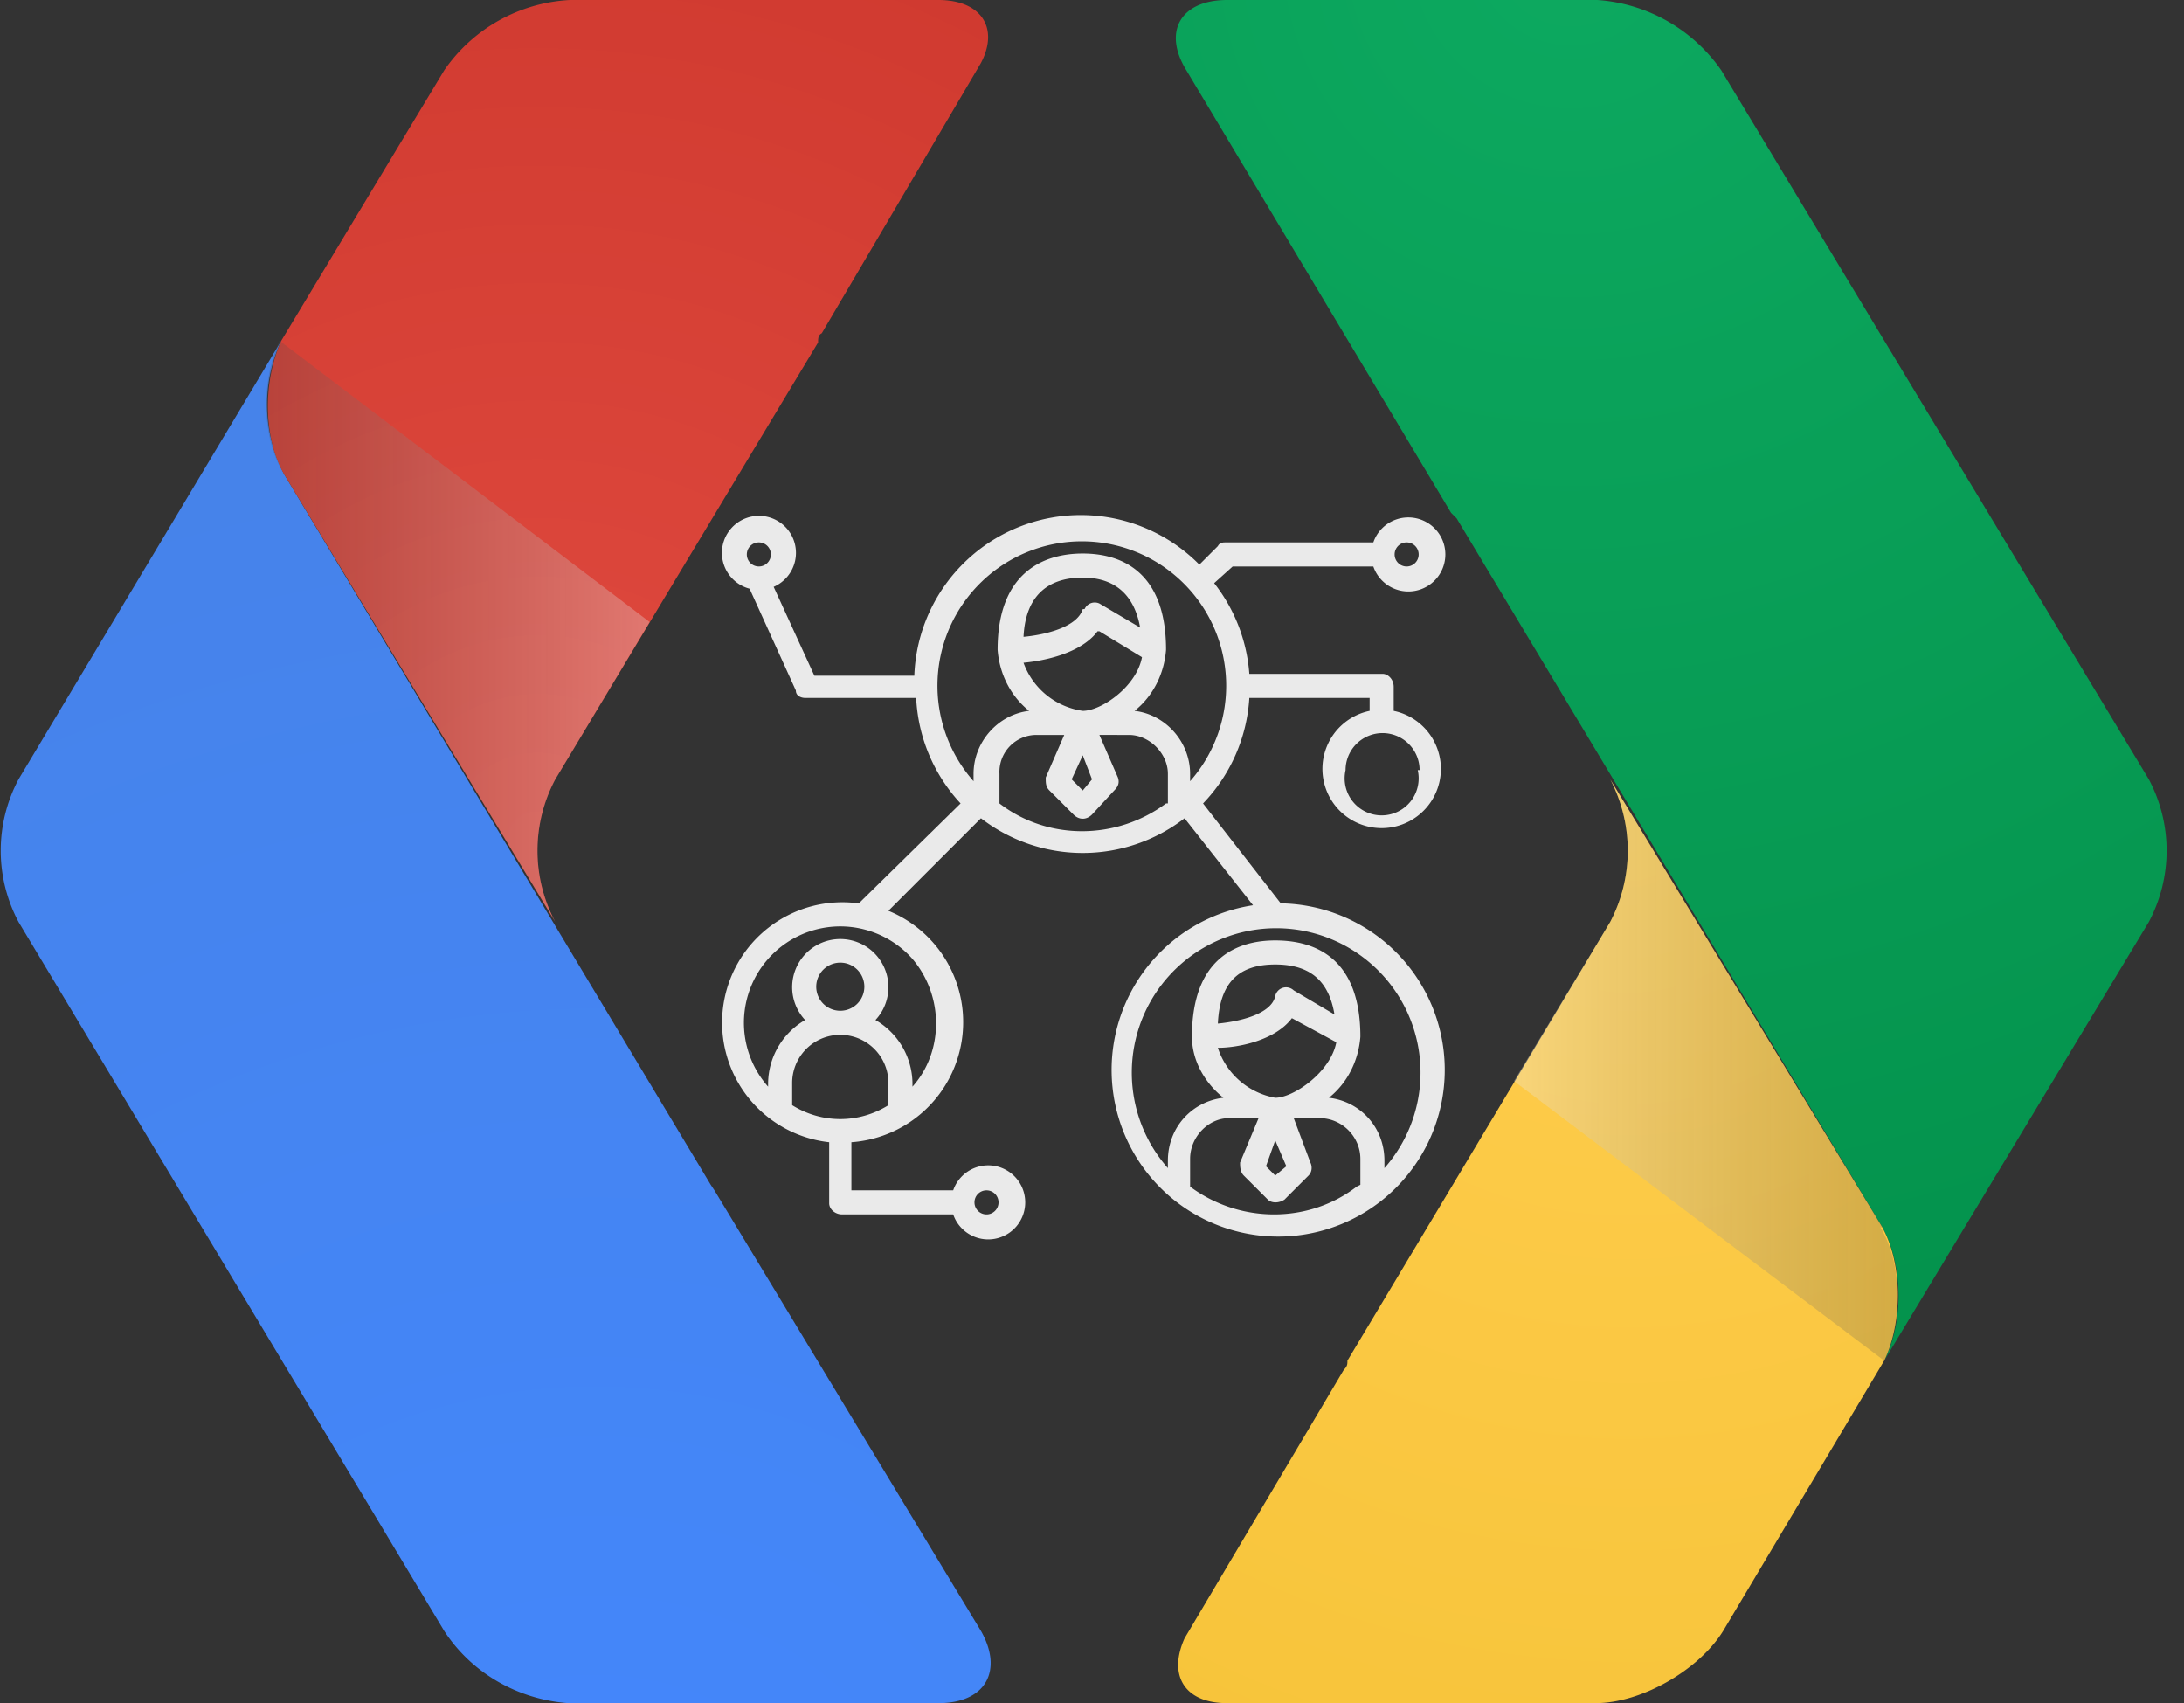 <svg width="118" height="92" xmlns="http://www.w3.org/2000/svg"><rect width="100%" height="100%" fill="#333333" stroke="none"/><defs><radialGradient cx="40.7%" cy="-5.2%" fx="40.7%" fy="-5.2%" r="153.1%" gradientTransform="matrix(1 0 0 .728 0 0)" id="a"><stop stop-color="#0DA960" offset="0%"/><stop stop-color="#03914B" offset="100%"/></radialGradient><radialGradient cx="62.7%" cy="6.1%" fx="62.7%" fy="6.1%" r="155.8%" gradientTransform="matrix(1 0 0 .779 0 0)" id="b"><stop stop-color="#FFCD4D" offset="0%"/><stop stop-color="#F6C338" offset="100%"/></radialGradient><linearGradient x1="122.5%" y1="50%" x2="-2.7%" y2="50%" id="c"><stop stop-color="#231F20" stop-opacity=".2" offset="0%"/><stop stop-color="#F1F2F2" stop-opacity=".3" offset="100%"/></linearGradient><radialGradient cx="60.7%" cy="112%" fx="60.7%" fy="112%" r="153.1%" gradientTransform="matrix(-1 0 0 -.727 1.2 2)" id="d"><stop stop-color="#4387FD" offset="0%"/><stop stop-color="#4683EA" offset="100%"/></radialGradient><radialGradient cx="32.7%" cy="87.8%" fx="32.7%" fy="87.8%" r="155.8%" gradientTransform="matrix(-1 0 0 -.781 .7 1.6)" id="e"><stop stop-color="#E04A3F" offset="0%"/><stop stop-color="#CD372D" offset="100%"/></radialGradient><linearGradient x1="-22.5%" y1="50%" x2="102.7%" y2="50%" id="f"><stop stop-color="#231F20" stop-opacity=".2" offset="0%"/><stop stop-color="#F1F2F2" stop-opacity=".3" offset="100%"/></linearGradient></defs><g fill-rule="nonzero" fill="none"><path d="M69.2 48.8L65 43.4a9 9 0 0 0 2.5-5.7H74v.7a3.2 3.2 0 1 0 1.3 0v-1.3c0-.4-.3-.7-.6-.7h-7.2a9 9 0 0 0-1.9-4.9l1-.9h7.6a2 2 0 1 0 0-1.3h-8c-.1 0-.3 0-.4.2l-1 1a9 9 0 0 0-15.4 6H44l-2.2-4.8a2 2 0 1 0-1.3.1l2.5 5.5c0 .3.3.4.5.4h6a9 9 0 0 0 2.4 5.7l-5.5 5.4a6.5 6.5 0 1 0-1.6 12.9V65c0 .3.3.6.7.6h6a2 2 0 1 0 0-1.3H46v-2.6a6.5 6.5 0 0 0 2-12.5l5-5a9 9 0 0 0 11 0l3.7 4.7a9 9 0 1 0 1.6-.1h-.1zm7.4-7.2a2 2 0 1 1-3.9 0 2 2 0 1 1 4 0h-.1zM76 29.3a.6.6 0 1 1 0 1.3.6.6 0 0 1 0-1.3zm-35 1.3a.6.6 0 1 1 0-1.3.6.6 0 0 1 0 1.3zm12.3 33.7a.6.6 0 1 1 0 1.3.6.6 0 0 1 0-1.3zM48 59.7c-1.6 1-3.6 1-5.2 0v-1.2a2.6 2.6 0 0 1 5.2 0v1.2zm-3.9-6.4a1.3 1.3 0 1 1 2.6 0 1.3 1.3 0 0 1-2.6 0zm5.2-1.5c1.7 2 1.7 5 0 6.9v-.2a4 4 0 0 0-2-3.4 2.6 2.6 0 1 0-3.8 0 4 4 0 0 0-2 3.4v.2a5.2 5.2 0 0 1 7.8-6.9zM63 43.4c-2.7 2-6.4 2-9 0v-1.6a2 2 0 0 1 2-2.1h1.5l-1 2.3c0 .3 0 .5.2.7L58 44c.3.3.7.3 1 0l1.2-1.3c.2-.2.3-.4.2-.7l-1-2.3H61c1.1 0 2.1 1 2.1 2.1v1.6H63zm-4.4-10.5h-.1c-.3 1-2.1 1.4-3.2 1.5.1-2.1 1.2-3.2 3.2-3.2 1.8 0 2.8 1 3.1 2.7l-2.2-1.3a.6.6 0 0 0-.8.3zm.8 1.2l2.3 1.4c-.3 1.6-2.2 2.9-3.2 2.9a4 4 0 0 1-3.2-2.6c1.1-.1 3.1-.5 4-1.7h.1zm-.4 8l-.5.6-.6-.6.6-1.3.5 1.3zm2.3-3.7c1-.8 1.6-2 1.7-3.3 0-4.3-2.5-5.2-4.5-5.2-2.1 0-4.6 1-4.6 5.2.1 1.3.7 2.5 1.7 3.3-1.7.2-3 1.7-3 3.4v.4a7.8 7.8 0 1 1 11.7 0v-.4c0-1.7-1.3-3.2-3-3.4zm12 25.7c-2.6 2-6.3 2-9 0v-1.5c0-1.2 1-2.2 2.1-2.2H68l-1 2.4c0 .2 0 .5.2.7l1.3 1.3c.2.2.6.2.9 0l1.3-1.3c.2-.2.2-.5.1-.7l-.9-2.4h1.4c1.2 0 2.2 1 2.2 2.2V64l-.2.1zM69.8 55l2.4 1.3c-.3 1.6-2.3 3-3.3 3a4 4 0 0 1-3.1-2.7c1.1 0 3.1-.4 4-1.6zm-4 .3c.1-2.2 1.1-3.2 3.1-3.2 1.9 0 2.9.9 3.2 2.7l-2.2-1.3a.6.6 0 0 0-1 .3c-.2 1-2 1.4-3.2 1.5h.1zm3.7 7.7l-.6.5-.5-.5.5-1.4.6 1.4zm5.3 0v-.3c0-1.8-1.3-3.2-3-3.4 1-.8 1.6-2 1.7-3.3 0-4.3-2.5-5.2-4.6-5.2-2 0-4.5.9-4.5 5.2 0 1.3.7 2.5 1.7 3.3-1.7.2-3 1.6-3 3.4v.4a7.8 7.8 0 1 1 11.7 0V63z" fill="#EAEAEA"/><path d="M101.7 66.3c1.1 2 1.2 5 .1 7.2l14.3-23.7a8.2 8.2 0 0 0 0-7.7L93 3.8A8.9 8.9 0 0 0 86.3 0h-20c-2.5 0-3.5 1.7-2.2 3.8l14.3 23.9.3.3 23 38.3z" fill="url(#a)"/><path d="M66.2 92h20c2.5 0 5.6-1.8 6.9-3.9l8.7-14.6c1-2.1 1-5.2-.1-7.2L87 42.1a8.3 8.3 0 0 1 0 7.7L72.8 73.5c0 .2 0 .3-.2.5L64 88.5c-.9 2 0 3.5 2.3 3.5h-.1z" fill="url(#b)"/><path d="M101.7 66.3L87 42.1a8.3 8.3 0 0 1 0 7.7l-5.2 8.6 20 15.1c1-2.1 1-5.2-.2-7.2h.1z" fill="url(#c)"/><path d="M15.4 25.7a8.1 8.1 0 0 1-.2-7.3L1 42.1a8.2 8.2 0 0 0 0 7.7l23 38.3c1.5 2.3 4 3.7 6.7 3.9h20c2.6 0 3.5-1.8 2.3-3.9L38.6 64.3l-.2-.3-23-38.3z" fill="url(#d)"/><path d="M50.8 0h-20A8.8 8.8 0 0 0 24 3.8l-8.8 14.6c-1 2.2-1 5.3.2 7.3L30 49.8a8.2 8.2 0 0 1 0-7.7l14.2-23.6c0-.2 0-.4.2-.5L53 3.4C54 1.5 53 0 50.7 0h.1z" fill="url(#e)"/><path d="M15.4 25.7L30 49.8a8.2 8.2 0 0 1 0-7.7l5.1-8.5-20-15.2c-1 2.2-1 5.3.3 7.3z" fill="url(#f)"/></g></svg>
